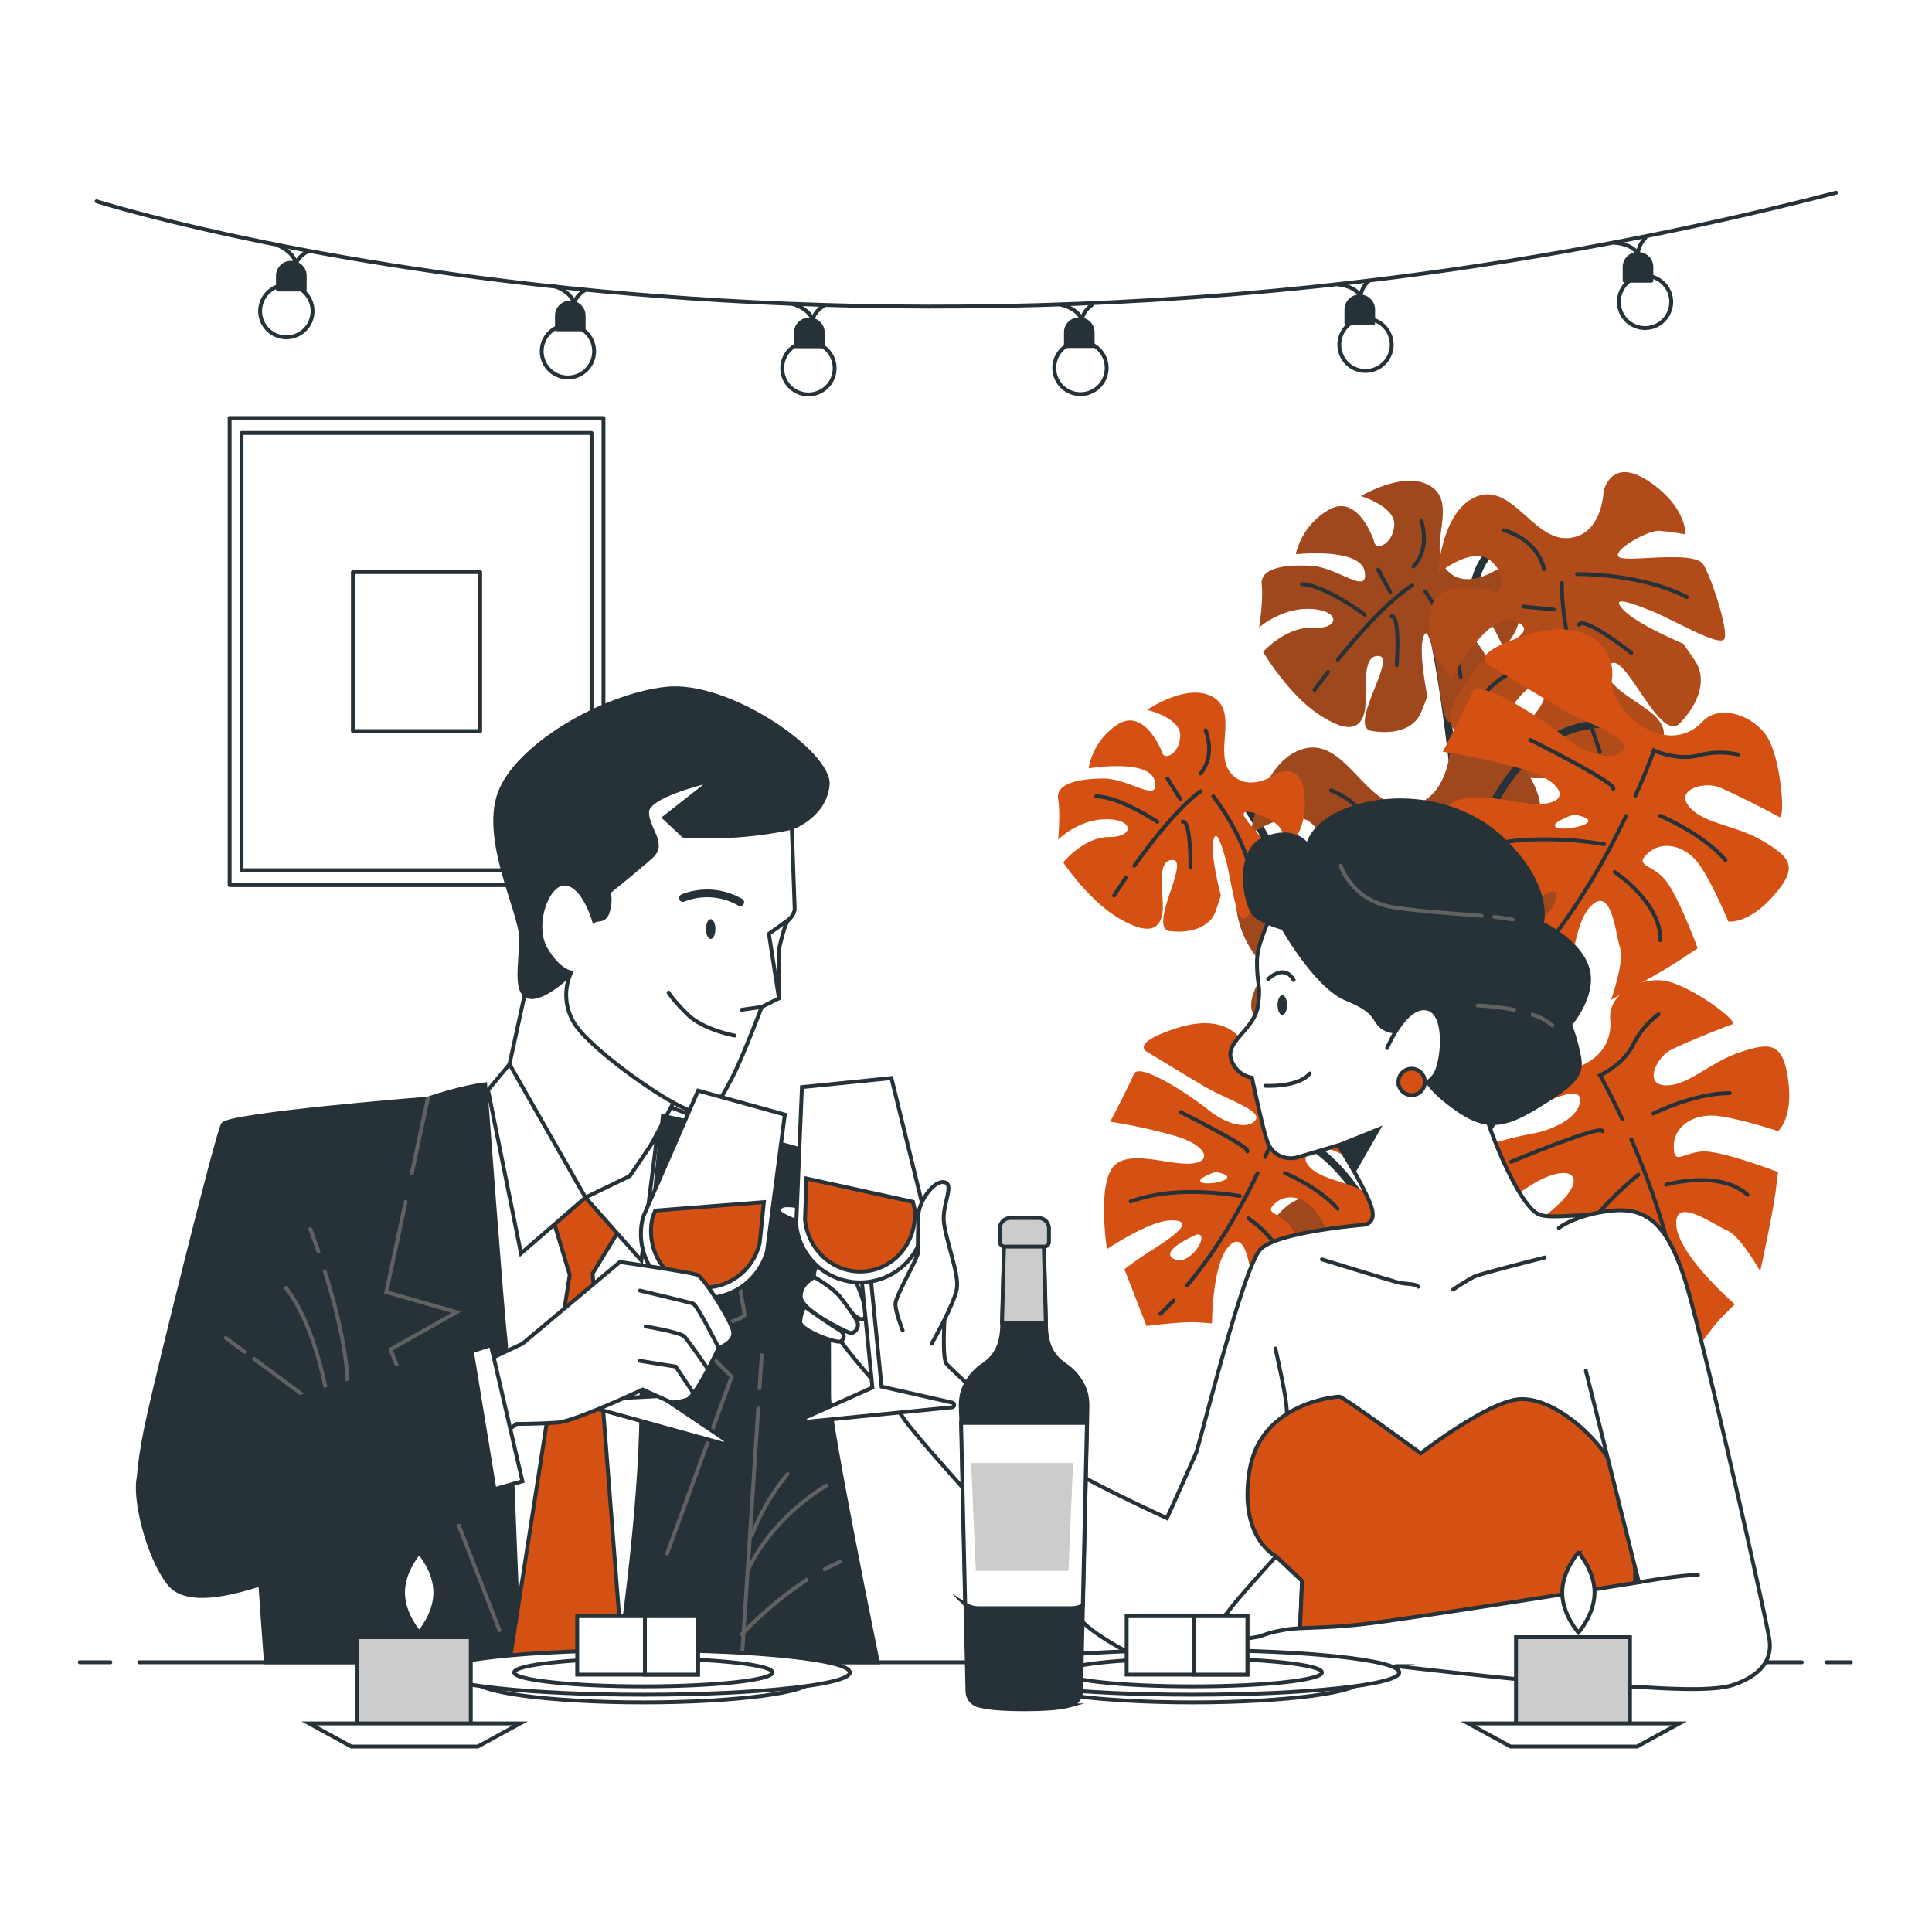 <svg class="animated" id="freepik_stories-valentines-day-dinner" xmlns="http://www.w3.org/2000/svg" viewBox="0 0 500 500" version="1.1" xmlns:xlink="http://www.w3.org/1999/xlink" xmlns:svgjs="http://svgjs.com/svgjs"><style>svg#freepik_stories-valentines-day-dinner:not(.animated) .animable {opacity: 0;}svg#freepik_stories-valentines-day-dinner.animated #freepik--light-bulbs--inject-29 {animation: 1.5s Infinite  linear wind;animation-delay: 0s;}svg#freepik_stories-valentines-day-dinner.animated #freepik--character-2--inject-29 {animation: 1s 1 forwards cubic-bezier(.36,-0.01,.5,1.38) fadeIn;animation-delay: 0s;}            @keyframes wind {                0% {                    transform: rotate( 0deg );                }                25% {                    transform: rotate( 1deg );                }                75% {                    transform: rotate( -1deg );                }            }                    @keyframes fadeIn {                0% {                    opacity: 0;                }                100% {                    opacity: 1;                }            }        .animator-hidden { display: none; }</style><g id="freepik--background-simple--inject-29" class="animable animator-hidden" style="transform-origin: 245.799px 237.273px;"><path d="M459.51,165.07s-21-52-85-83-142-23-178-2-48,69-65,92-103,35-112,105S34.18,390.33,92.34,406.7s113.17-2.63,157.17-15.63,100,21,151,8S498.54,277.34,459.51,165.07Z" style="fill: rgb(212, 81, 19); transform-origin: 245.799px 237.273px;" id="eleoseha0huo" class="animable"></path><g id="eloofpthfyok"><path d="M459.51,165.07s-21-52-85-83-142-23-178-2-48,69-65,92-103,35-112,105S34.18,390.33,92.34,406.7s113.17-2.63,157.17-15.63,100,21,151,8S498.54,277.34,459.51,165.07Z" style="fill: rgb(255, 255, 255); opacity: 0.8; transform-origin: 245.799px 237.273px;" class="animable"></path></g></g><g id="freepik--Plant--inject-29" class="animable" style="transform-origin: 368.425px 273.824px;"><path d="M403.09,142.56S382.27,131,380.73,157.21s-5.4,224.87-5.4,224.87" style="fill: none; stroke: rgb(38, 50, 56); stroke-linecap: round; stroke-miterlimit: 10; stroke-width: 2px; transform-origin: 389.21px 261.05px;" id="elqzo8tf0p56" class="animable"></path><path d="M369.92,159.52s17,66,9.27,220.25" style="fill: none; stroke: rgb(38, 50, 56); stroke-linecap: round; stroke-miterlimit: 10; stroke-width: 2px; transform-origin: 375.563px 269.645px;" id="elvvewsp3gfyp" class="animable"></path><path d="M386.6,147.84s-8,5.1-12.5-.74,3.07-16.54-3.63-21.11-18.25,2.41-18.25,2.41,8.9,2.61,8.62,7.47-4.58,6.69-5.15,4.57-4.81-12.82-12-8.37a17.89,17.89,0,0,0-8.33,11.35s16.82-1.8,17.84,4.53-6.9-1.1-13.84-1.51-13.27.61-12.82,4.82-.66,11.1-.66,11.1,5.88-5.22,13.52-4.77,7.35,5.31.4,4.9-12.9,6.2-12.9,6.2,6.33,10.82,14.37,16.17,10.94,3.43,11.88-.69-1.22-14.7,3.64-14.41-8.05,18.33-1.84,19.39,11.18-.73,12.82-4.82l1.63-4.08s-2.16-10.57-1.22-14.7,2.08.13,3.18,5.07,1.8,16.82,3.92,16.25,8.9-9.23,10.5-12.62-8.94-13.76-8.82-15.84,8.25,1.88,9.51,4a53.16,53.16,0,0,1,2.49,5s5.06-3.19,4.94-12.95S386.6,147.84,386.6,147.84Z" style="fill: rgb(212, 81, 19); transform-origin: 359.891px 156.944px;" id="el62eoque1xut" class="animable"></path><g id="elg91epoxdzr"><path d="M386.6,147.84s-8,5.1-12.5-.74,3.07-16.54-3.63-21.11-18.25,2.41-18.25,2.41,8.9,2.61,8.62,7.47-4.58,6.69-5.15,4.57-4.81-12.82-12-8.37a17.89,17.89,0,0,0-8.33,11.35s16.82-1.8,17.84,4.53-6.9-1.1-13.84-1.51-13.27.61-12.82,4.82-.66,11.1-.66,11.1,5.88-5.22,13.52-4.77,7.35,5.31.4,4.9-12.9,6.2-12.9,6.2,6.33,10.82,14.37,16.17,10.94,3.43,11.88-.69-1.22-14.7,3.64-14.41-8.05,18.33-1.84,19.39,11.18-.73,12.82-4.82l1.63-4.08s-2.16-10.57-1.22-14.7,2.08.13,3.18,5.07,1.8,16.82,3.92,16.25,8.9-9.23,10.5-12.62-8.94-13.76-8.82-15.84,8.25,1.88,9.51,4a53.16,53.16,0,0,1,2.49,5s5.06-3.19,4.94-12.95S386.6,147.84,386.6,147.84Z" style="fill: rgb(38, 50, 56); opacity: 0.3; transform-origin: 359.891px 156.944px;" class="animable"></path></g><path d="M346.23,170.72c5.19-6.42,12.85-15.11,19.26-19.25" style="fill: none; stroke: rgb(38, 50, 56); stroke-linecap: round; stroke-miterlimit: 10; transform-origin: 355.86px 161.095px;" id="elof82ktphksm" class="animable"></path><path d="M340.21,178.53s1.33-1.85,3.5-4.63" style="fill: none; stroke: rgb(38, 50, 56); stroke-linecap: round; stroke-miterlimit: 10; transform-origin: 341.96px 176.215px;" id="elgqdffr45jgc" class="animable"></path><path d="M368.88,153.06s7.71,10.9,9.14,22.13" style="fill: none; stroke: rgb(38, 50, 56); stroke-linecap: round; stroke-miterlimit: 10; transform-origin: 373.45px 164.125px;" id="el5zdv0ubglt8" class="animable"></path><path d="M360.14,159.51s2.16-1.27,1.34,12.61" style="fill: none; stroke: rgb(38, 50, 56); stroke-linecap: round; stroke-miterlimit: 10; transform-origin: 360.903px 165.8px;" id="elf0xty6vds2a" class="animable"></path><path d="M365.78,146.61s4.41-3.92,2.08-11.72" style="fill: none; stroke: rgb(38, 50, 56); stroke-linecap: round; stroke-miterlimit: 10; transform-origin: 367.16px 140.75px;" id="el1g82lfp9ule" class="animable"></path><line x1="359.81" y1="153.22" x2="356.67" y2="147.46" style="fill: none; stroke: rgb(38, 50, 56); stroke-linecap: round; stroke-miterlimit: 10; transform-origin: 358.24px 150.34px;" id="elvpq0sf6yc4" class="animable"></line><path d="M353.2,159.1s-10-7.56-16.25-7.92" style="fill: none; stroke: rgb(38, 50, 56); stroke-linecap: round; stroke-miterlimit: 10; transform-origin: 345.075px 155.14px;" id="eldcc5nxmnhpn" class="animable"></path><path d="M415,127.26s-.32,11.45-9.26,12-14.46-14.34-23.6-10.75-10,19.91-10,19.91,8.69-7.13,13.36-3.53,3.58,9.14,1.07,8.27-16.12-3.92-16.59,6.35a21.66,21.66,0,0,0,5.68,16.08s9.67-18.07,16.7-14.78-5.81,6.16-10.95,12.83-8.43,13.7-3.91,16.12S388.11,198,388.11,198s-1.23-9.44,4.43-16.78,10.32-3.74,5.18,2.93-2.58,17.15-2.58,17.15,15.15,1,26-3.37,10.9-8.61,7.41-12.36-15.55-8.8-11.95-13.47,12.87,20.55,18.16,15.06,6.89-11.7,3.92-16.12l-3-4.41s-12.06-5.05-15.54-8.8,1.54-2,7.23.26,18.07,9.67,18.94,7.16-3.16-15.2-5.47-19.11-19.87-.43-21.87-2,7.5-7,10.53-6.77a65.73,65.73,0,0,1,6.72.93s.27-7.23-9.58-13.77S415,127.26,415,127.26Z" style="fill: rgb(212, 81, 19); transform-origin: 408.183px 161.796px;" id="el5qxrlspg3uh" class="animable"></path><g id="elfyvoivlb5j"><path d="M415,127.26s-.32,11.45-9.26,12-14.46-14.34-23.6-10.75-10,19.91-10,19.91,8.69-7.13,13.36-3.53,3.58,9.14,1.07,8.27-16.12-3.92-16.59,6.35a21.66,21.66,0,0,0,5.68,16.08s9.67-18.07,16.7-14.78-5.81,6.16-10.95,12.83-8.43,13.7-3.91,16.12S388.11,198,388.11,198s-1.23-9.44,4.43-16.78,10.32-3.74,5.18,2.93-2.58,17.15-2.58,17.15,15.15,1,26-3.37,10.9-8.61,7.41-12.36-15.55-8.8-11.95-13.47,12.87,20.55,18.16,15.06,6.89-11.7,3.92-16.12l-3-4.41s-12.06-5.05-15.54-8.8,1.54-2,7.23.26,18.07,9.67,18.94,7.16-3.16-15.2-5.47-19.11-19.87-.43-21.87-2,7.5-7,10.53-6.77a65.73,65.73,0,0,1,6.72.93s.27-7.23-9.58-13.77S415,127.26,415,127.26Z" style="fill: rgb(38, 50, 56); opacity: 0.2; transform-origin: 408.183px 161.796px;" class="animable"></path></g><path d="M410.37,183.28c-2.89-9.58-6.37-23.16-6.15-32.41" style="fill: none; stroke: rgb(38, 50, 56); stroke-linecap: round; stroke-miterlimit: 10; transform-origin: 407.29px 167.075px;" id="eli1d5d5exnp" class="animable"></path><path d="M414.09,194.63s-.94-2.6-2.25-6.66" style="fill: none; stroke: rgb(38, 50, 56); stroke-linecap: round; stroke-miterlimit: 10; transform-origin: 412.965px 191.3px;" id="elg0v2imeak8a" class="animable"></path><path d="M408.13,148.57s16.17-.3,28.39,5.93" style="fill: none; stroke: rgb(38, 50, 56); stroke-linecap: round; stroke-miterlimit: 10; transform-origin: 422.325px 151.534px;" id="elammog2os5ew" class="animable"></path><path d="M408.63,161.71s.21-3,13.55,7.25" style="fill: none; stroke: rgb(38, 50, 56); stroke-linecap: round; stroke-miterlimit: 10; transform-origin: 415.405px 165.131px;" id="el4i2yqoc8if" class="animable"></path><path d="M399.56,147.28s-.92-7.09-10.32-10.08" style="fill: none; stroke: rgb(38, 50, 56); stroke-linecap: round; stroke-miterlimit: 10; transform-origin: 394.4px 142.24px;" id="elncb5v6tmtx" class="animable"></path><line x1="402.11" y1="157.75" x2="394.21" y2="156.97" style="fill: none; stroke: rgb(38, 50, 56); stroke-linecap: round; stroke-miterlimit: 10; transform-origin: 398.16px 157.36px;" id="elbwv60fjbtp6" class="animable"></line><path d="M403.49,168.38s-14.38,4.87-19,10.87" style="fill: none; stroke: rgb(38, 50, 56); stroke-linecap: round; stroke-miterlimit: 10; transform-origin: 393.99px 173.815px;" id="elbtnm24pjdvg" class="animable"></path><path d="M319.05,203.47s45.49,58.34,44.72,174.75" style="fill: none; stroke: rgb(38, 50, 56); stroke-linecap: round; stroke-miterlimit: 10; stroke-width: 2px; transform-origin: 341.415px 290.845px;" id="elpt18xti9ie" class="animable"></path><path d="M375.13,195.52s-1.44,13.19-11.81,13S348,190.59,337.1,193.87s-13.46,22-13.46,22,10.69-7.41,15.74-2.82,3.28,10.89.46,9.65-18.23-6-19.75,5.76a25.14,25.14,0,0,0,5,19.09S338,227.64,345.8,232.11s-7.28,6.55-13.84,13.76-11,15-6,18.23,11.54,10.5,11.54,10.5-.52-11,6.7-19,12.27-3.34,5.71,3.87-4.6,19.55-4.6,19.55,17.37,2.63,30.3-1.43,13.38-8.92,9.71-13.57-17.11-11.62-12.52-16.67,12.91,24.93,19.54,19.1,9-12.86,6-18.23l-3-5.38s-13.44-7-17.11-11.62,2-2.16,8.33,1,19.93,12.86,21.18,10-2.22-17.84-4.52-22.56-22.88-2.37-25.05-4.34,9.32-7.34,12.79-6.82a76.72,76.72,0,0,1,7.68,1.71s1-8.33-9.77-16.79S375.13,195.52,375.13,195.52Z" style="fill: rgb(212, 81, 19); transform-origin: 363.911px 234.997px;" id="eljq8lgot9lo" class="animable"></path><g id="elarfw86s5o9i"><path d="M375.13,195.52s-1.44,13.19-11.81,13S348,190.59,337.1,193.87s-13.46,22-13.46,22,10.69-7.41,15.74-2.82,3.28,10.89.46,9.65-18.23-6-19.75,5.76a25.14,25.14,0,0,0,5,19.09S338,227.64,345.8,232.11s-7.28,6.55-13.84,13.76-11,15-6,18.23,11.54,10.5,11.54,10.5-.52-11,6.7-19,12.27-3.34,5.71,3.87-4.6,19.55-4.6,19.55,17.37,2.63,30.3-1.43,13.38-8.92,9.71-13.57-17.11-11.62-12.52-16.67,12.91,24.93,19.54,19.1,9-12.86,6-18.23l-3-5.38s-13.44-7-17.11-11.62,2-2.16,8.33,1,19.93,12.86,21.18,10-2.22-17.84-4.52-22.56-22.88-2.37-25.05-4.34,9.32-7.34,12.79-6.82a76.72,76.72,0,0,1,7.68,1.71s1-8.33-9.77-16.79S375.13,195.52,375.13,195.52Z" style="fill: rgb(38, 50, 56); opacity: 0.3; transform-origin: 363.911px 234.997px;" class="animable"></path></g><path d="M364.53,259.72c-2.43-11.32-5.16-27.32-4-38" style="fill: none; stroke: rgb(38, 50, 56); stroke-linecap: round; stroke-miterlimit: 10; transform-origin: 362.392px 240.72px;" id="el1pp1jiwaho6" class="animable"></path><path d="M367.75,273.17s-.84-3.08-2-7.89" style="fill: none; stroke: rgb(38, 50, 56); stroke-linecap: round; stroke-miterlimit: 10; transform-origin: 366.75px 269.225px;" id="elmcz9mwpfwoc" class="animable"></path><path d="M365.22,219.46s18.69,1.19,32.2,9.52" style="fill: none; stroke: rgb(38, 50, 56); stroke-linecap: round; stroke-miterlimit: 10; transform-origin: 381.32px 224.22px;" id="el2qvcmf7nh9t" class="animable"></path><path d="M364.56,234.67s.52-3.47,14.95,9.65" style="fill: none; stroke: rgb(38, 50, 56); stroke-linecap: round; stroke-miterlimit: 10; transform-origin: 372.035px 239.287px;" id="elw80lpmpgifj" class="animable"></path><path d="M355.45,217.16s-.39-8.27-10.95-12.6" style="fill: none; stroke: rgb(38, 50, 56); stroke-linecap: round; stroke-miterlimit: 10; transform-origin: 349.975px 210.86px;" id="el364he6wgtmn" class="animable"></path><line x1="357.41" y1="229.49" x2="348.36" y2="227.85" style="fill: none; stroke: rgb(38, 50, 56); stroke-linecap: round; stroke-miterlimit: 10; transform-origin: 352.885px 228.67px;" id="elzvlj6be19v" class="animable"></line><path d="M358,241.89s-17.06,4.25-23,10.74" style="fill: none; stroke: rgb(38, 50, 56); stroke-linecap: round; stroke-miterlimit: 10; transform-origin: 346.5px 247.26px;" id="elbg5uew87jar" class="animable"></path><path d="M375.13,311.69s-1.44,13.18-11.81,13S348,306.76,337.1,310s-13.46,22-13.46,22,10.69-7.41,15.74-2.81,3.28,10.89.46,9.64-18.23-6-19.75,5.76a25.12,25.12,0,0,0,5,19.09S338,343.81,345.8,348.27,338.52,354.83,332,362s-11,15-6,18.23,11.54,10.5,11.54,10.5-.52-11,6.7-18.95,12.27-3.34,5.71,3.87-4.6,19.54-4.6,19.54,17.37,2.63,30.3-1.43,13.38-8.91,9.71-13.57-17.11-11.62-12.52-16.67,12.91,24.93,19.54,19.1,9-12.85,6-18.23l-3-5.38s-13.44-7-17.11-11.62,2-2.16,8.33,1,19.93,12.86,21.18,10-2.22-17.84-4.52-22.56-22.88-2.37-25.05-4.34,9.32-7.34,12.79-6.81a75,75,0,0,1,7.68,1.7s1-8.32-9.77-16.79S375.13,311.69,375.13,311.69Z" style="fill: rgb(212, 81, 19); transform-origin: 363.931px 351.165px;" id="el2etanbfneqk" class="animable"></path><g id="elok5ddeykl9o"><path d="M375.13,311.69s-1.44,13.18-11.81,13S348,306.76,337.1,310s-13.46,22-13.46,22,10.69-7.41,15.74-2.81,3.28,10.89.46,9.64-18.23-6-19.75,5.76a25.12,25.12,0,0,0,5,19.09S338,343.81,345.8,348.27,338.52,354.83,332,362s-11,15-6,18.23,11.54,10.5,11.54,10.5-.52-11,6.7-18.95,12.27-3.34,5.71,3.87-4.6,19.54-4.6,19.54,17.37,2.63,30.3-1.43,13.38-8.91,9.71-13.57-17.11-11.62-12.52-16.67,12.91,24.93,19.54,19.1,9-12.85,6-18.23l-3-5.38s-13.44-7-17.11-11.62,2-2.16,8.33,1,19.93,12.86,21.18,10-2.22-17.84-4.52-22.56-22.88-2.37-25.05-4.34,9.32-7.34,12.79-6.81a75,75,0,0,1,7.68,1.7s1-8.32-9.77-16.79S375.13,311.69,375.13,311.69Z" style="fill: rgb(38, 50, 56); opacity: 0.3; transform-origin: 363.931px 351.165px;" class="animable"></path></g><path d="M364.53,375.89c-2.43-11.32-5.16-27.33-4-38" style="fill: none; stroke: rgb(38, 50, 56); stroke-linecap: round; stroke-miterlimit: 10; transform-origin: 362.392px 356.89px;" id="elh7oz6fjcxbg" class="animable"></path><path d="M367.75,389.34s-.84-3.09-2-7.9" style="fill: none; stroke: rgb(38, 50, 56); stroke-linecap: round; stroke-miterlimit: 10; transform-origin: 366.75px 385.39px;" id="ela3s5nymqkd4" class="animable"></path><path d="M365.22,335.62s18.69,1.19,32.2,9.53" style="fill: none; stroke: rgb(38, 50, 56); stroke-linecap: round; stroke-miterlimit: 10; transform-origin: 381.32px 340.385px;" id="elf18h7gz2pc" class="animable"></path><path d="M364.56,350.84s.52-3.48,14.95,9.65" style="fill: none; stroke: rgb(38, 50, 56); stroke-linecap: round; stroke-miterlimit: 10; transform-origin: 372.035px 355.456px;" id="elfotsod0t1q" class="animable"></path><path d="M355.45,333.32s-.39-8.26-10.95-12.6" style="fill: none; stroke: rgb(38, 50, 56); stroke-linecap: round; stroke-miterlimit: 10; transform-origin: 349.975px 327.02px;" id="el8caal28r0ms" class="animable"></path><line x1="357.41" y1="345.65" x2="348.36" y2="344.01" style="fill: none; stroke: rgb(38, 50, 56); stroke-linecap: round; stroke-miterlimit: 10; transform-origin: 352.885px 344.83px;" id="el73djdcdx5nb" class="animable"></line><path d="M358,358.05s-17.06,4.25-23,10.74" style="fill: none; stroke: rgb(38, 50, 56); stroke-linecap: round; stroke-miterlimit: 10; transform-origin: 346.5px 363.42px;" id="eln0b03a8yorq" class="animable"></path><path d="M336.78,295.21s29.54,10.43,32.38,83.79L363,239.7" style="fill: none; stroke: rgb(38, 50, 56); stroke-linecap: round; stroke-miterlimit: 10; stroke-width: 2px; transform-origin: 352.97px 309.35px;" id="elnx188te74i" class="animable"></path><path d="M407.71,279c-38.55-6.94-38.55,100-38.55,100" style="fill: none; stroke: rgb(38, 50, 56); stroke-linecap: round; stroke-miterlimit: 10; stroke-width: 2px; transform-origin: 388.435px 328.838px;" id="elcyi3yu5kb9h" class="animable"></path><path d="M373.79,378.22s-22.36-190.94,42.4-190.94" style="fill: none; stroke: rgb(38, 50, 56); stroke-linecap: round; stroke-miterlimit: 10; stroke-width: 2px; transform-origin: 393.125px 282.75px;" id="el5ksvojy7mmh" class="animable"></path><path d="M393,274.35c-5.26-5.93-16.45-5.93-23,9.21s-.66,12.51-.66,12.51,12.5-3.95,20.4-6.59,18.43-9.21,19.09-5.26-5.27,7.9-12.51,9.21S370,300,372,304s6.58,15.8,6.58,15.8a167.64,167.64,0,0,1,17.77-13.16c8.56-5.27,13.83-3.29,9.22,2.63s-17.77,12.51-15.14,20.4,18.43,17.78,18.43,17.78,2-16.46,6.58-21.72,4.61.65,3.29,9.87a107.56,107.56,0,0,0-1.31,11.85L435.81,354s6.58-9.88,9.87-13.17l3.29-3.29s-14.48-12.5-15.14-20.4,9.87,0,13.17,1.31S455.55,329,455.55,329s3.29-15.14,3.95-20.41l.66-5.26S446.34,298,441.07,298s-7.9,3.95-7.9-1.32,5.27-8.55,11.19-7.89,15.8,3.95,15.8,3.95,3.95-3.3,2.63-13.17-4.61-9.87-12.5-7.24-13.17,8.56-19.09,8.56-2.63-7.24,1.32-9.22,13.82-5.92,15.79-6.58-10.53-9.87-17.11-11.19-15.11,3.32-14.48,9.87C418,277.64,398.29,280.27,393,274.35Z" style="fill: rgb(212, 81, 19); transform-origin: 414.984px 303.837px;" id="el80twfz7emm9" class="animable"></path><path d="M435.39,342.12q.3,3,.42,5.94" style="fill: none; stroke: rgb(38, 50, 56); stroke-linecap: round; stroke-miterlimit: 10; transform-origin: 435.6px 345.09px;" id="elnh4bohcj39" class="animable"></path><path d="M422.17,294.86c4.62,10.69,10,25.42,12.39,40.79" style="fill: none; stroke: rgb(38, 50, 56); stroke-linecap: round; stroke-miterlimit: 10; transform-origin: 428.365px 315.255px;" id="elqibll5f0pj" class="animable"></path><path d="M419.8,289.58c-3.26-7-5.71-11.29-5.71-11.29s5.92-2.63,8.55-7.89a21.86,21.86,0,0,1,6.58-7.9" style="fill: none; stroke: rgb(38, 50, 56); stroke-linecap: round; stroke-miterlimit: 10; transform-origin: 421.655px 276.04px;" id="eletpd7yix62" class="animable"></path><path d="M391.05,300.67s23.69-9.87,23.69-7.89" style="fill: none; stroke: rgb(38, 50, 56); stroke-linecap: round; stroke-miterlimit: 10; transform-origin: 402.895px 296.594px;" id="el8ozroy7713i" class="animable"></path><path d="M427.91,288.17s10.53-5.27,19.74-5.27" style="fill: none; stroke: rgb(38, 50, 56); stroke-linecap: round; stroke-miterlimit: 10; transform-origin: 437.78px 285.535px;" id="el90z4n4kr7iw" class="animable"></path><path d="M424,304a91,91,0,0,0-12.51,12.51,56.68,56.68,0,0,0-9.21,15.14" style="fill: none; stroke: rgb(38, 50, 56); stroke-linecap: round; stroke-miterlimit: 10; transform-origin: 413.14px 317.825px;" id="el3b76pxx73un" class="animable"></path><path d="M431.2,306.6s13.82-4,21.06,2.63" style="fill: none; stroke: rgb(38, 50, 56); stroke-linecap: round; stroke-miterlimit: 10; transform-origin: 441.73px 307.317px;" id="elvpxbq6x0tg" class="animable"></path><path d="M456.24,217.66c-7.17-4.24-15.1-4.33-19-8.8s3.74-6.74,7.82-5.05,13.54,6.55,15.33,7.61.55-14.42-2.77-20.25-12.41-9.23-16.95-4.47c-9.57,10.06-24.51-3.13-23.49-11s-6.31-16.31-22.06-11.35-9.87,7.7-9.87,7.7,11.18,6.85,18.35,11.09,19,7.88,16.49,11-9.42,1.2-15.16-3.41S382.72,175.15,381,179.23s-7.61,15.32-7.61,15.32A167.63,167.63,0,0,1,395,199.34c9.58,3,11.54,8.28,4.05,8.69S378,202.81,373.73,210s-1.34,25.57-1.34,25.57,13.72-9.3,20.72-9.27,2.52,3.91-5.3,9A106.2,106.2,0,0,0,378,242l7.11,18.23s11.77-1.5,16.41-1.17l4.65.33s-.05-19.14,5.48-24.81,6.47,7.45,7.64,10.8-2.35,13.37-2.35,13.37,13.59-7.44,18-10.4l4.41-2.95s-5.09-13.89-8.54-17.87-8.16-3.37-4.18-6.83,9.91-1.63,13.3,3.28,7.37,14.51,7.37,14.51,5.07.83,11.67-6.64S463.4,221.9,456.24,217.66ZM394,238.73c-5.27-2.63,7.24-7.9,7.24-7.9C405.79,230.17,399.21,241.36,394,238.73Zm8.86-24.57c-2.24-1.13,4.49-3.37,4.49-3.37C417,212.66,405.06,215.28,402.81,214.16Z" style="fill: rgb(212, 81, 19); transform-origin: 417.168px 211.549px;" id="elaatil559bh9" class="animable"></path><path d="M393.81,252.14q-2.06,2.18-4.23,4.21" style="fill: none; stroke: rgb(38, 50, 56); stroke-linecap: round; stroke-miterlimit: 10; transform-origin: 391.695px 254.245px;" id="ely88ko3blaci" class="animable"></path><path d="M420.82,211.18c-5,10.49-12.66,24.18-22.68,36.09" style="fill: none; stroke: rgb(38, 50, 56); stroke-linecap: round; stroke-miterlimit: 10; transform-origin: 409.48px 229.225px;" id="elbr2q05kh7lj" class="animable"></path><path d="M423.25,205.92c3.16-7.06,4.78-11.71,4.78-11.71s5.87,2.75,11.57,1.28a22,22,0,0,1,10.28-.21" style="fill: none; stroke: rgb(38, 50, 56); stroke-linecap: round; stroke-miterlimit: 10; transform-origin: 436.565px 200.065px;" id="el6m0c0mizwx5" class="animable"></path><path d="M396,191.48s23,11.42,21.5,12.72" style="fill: none; stroke: rgb(38, 50, 56); stroke-linecap: round; stroke-miterlimit: 10; transform-origin: 406.785px 197.84px;" id="elakf94b2demk" class="animable"></path><path d="M429.64,211.12s10.88,4.5,16.92,11.46" style="fill: none; stroke: rgb(38, 50, 56); stroke-linecap: round; stroke-miterlimit: 10; transform-origin: 438.1px 216.85px;" id="el50jx6byk6rl" class="animable"></path><path d="M415.12,218.49a91.16,91.16,0,0,0-17.64-1.24,56.62,56.62,0,0,0-17.48,3" style="fill: none; stroke: rgb(38, 50, 56); stroke-linecap: round; stroke-miterlimit: 10; transform-origin: 397.56px 218.733px;" id="el3dnfwpwm1xx" class="animable"></path><path d="M417.88,225.68s12,7.85,11.82,17.64" style="fill: none; stroke: rgb(38, 50, 56); stroke-linecap: round; stroke-miterlimit: 10; transform-origin: 423.791px 234.5px;" id="elo2rsaq6f5oo" class="animable"></path><path d="M354,308.86c-5.77-3.41-12.15-3.48-15.27-7.08s3-5.42,6.29-4.06,10.9,5.27,12.34,6.12.44-11.6-2.23-16.3-10-7.43-13.64-3.59c-7.71,8.09-19.72-2.52-18.9-8.84S317.47,262,304.8,266s-7.95,6.2-7.95,6.2,9,5.51,14.76,8.92,15.33,6.34,13.27,8.82-7.57,1-12.19-2.73-17.89-12.53-19.25-9.25-6.13,12.34-6.13,12.34a135,135,0,0,1,17.38,3.85c7.71,2.42,9.29,6.66,3.26,7s-17-4.2-20.39,1.57-1.08,20.57-1.08,20.57,11-7.48,16.68-7.46,2,3.15-4.27,7.21a86.09,86.09,0,0,0-7.89,5.45l5.72,14.67s9.47-1.21,13.21-.94l3.74.26s0-15.4,4.41-20,5.21,6,6.14,8.69-1.88,10.76-1.88,10.76,10.93-6,14.48-8.37l3.55-2.38s-4.09-11.17-6.87-14.37-6.57-2.72-3.37-5.5,8-1.31,10.7,2.63,5.94,11.69,5.94,11.69,4.08.66,9.39-5.35S359.73,312.27,354,308.86Zm-50.13,17c-4.24-2.12,5.83-6.36,5.83-6.36C313.37,318.93,308.07,327.94,303.83,325.82ZM311,306c-1.81-.9,3.61-2.71,3.61-2.71C322.41,304.84,312.77,307,311,306Z" style="fill: rgb(212, 81, 19); transform-origin: 322.529px 303.982px;" id="elzvsap6x74s" class="animable"></path><path d="M303.72,336.61c-1.1,1.16-2.24,2.3-3.4,3.39" style="fill: none; stroke: rgb(38, 50, 56); stroke-linecap: round; stroke-miterlimit: 10; transform-origin: 302.02px 338.305px;" id="el8blzmwy1a9p" class="animable"></path><path d="M325.46,303.64c-4.06,8.45-10.19,19.47-18.25,29.05" style="fill: none; stroke: rgb(38, 50, 56); stroke-linecap: round; stroke-miterlimit: 10; transform-origin: 316.335px 318.165px;" id="eldu00vdpie4v" class="animable"></path><path d="M327.42,299.42c2.54-5.68,3.84-9.43,3.84-9.43s4.73,2.21,9.31,1a17.59,17.59,0,0,1,8.28-.16" style="fill: none; stroke: rgb(38, 50, 56); stroke-linecap: round; stroke-miterlimit: 10; transform-origin: 338.135px 294.705px;" id="el6tcyj52zqb4" class="animable"></path><path d="M305.51,287.8S324,297,322.81,298" style="fill: none; stroke: rgb(38, 50, 56); stroke-linecap: round; stroke-miterlimit: 10; transform-origin: 314.188px 292.9px;" id="elr8jmltif7f" class="animable"></path><path d="M332.55,303.6s8.76,3.62,13.62,9.22" style="fill: none; stroke: rgb(38, 50, 56); stroke-linecap: round; stroke-miterlimit: 10; transform-origin: 339.36px 308.21px;" id="elabf7v2xlb3" class="animable"></path><path d="M320.87,309.53a73.25,73.25,0,0,0-14.2-1,45.68,45.68,0,0,0-14.06,2.39" style="fill: none; stroke: rgb(38, 50, 56); stroke-linecap: round; stroke-miterlimit: 10; transform-origin: 306.74px 309.712px;" id="el2prfmfm49o1" class="animable"></path><path d="M323.09,315.32s9.69,6.32,9.51,14.19" style="fill: none; stroke: rgb(38, 50, 56); stroke-linecap: round; stroke-miterlimit: 10; transform-origin: 327.846px 322.415px;" id="elx5qhnmvgcio" class="animable"></path><path d="M330.44,200.17s-7.24,5.27-11.84,0,2-15.79-4.61-19.74-17.11,3.29-17.11,3.29,8.55,2,8.55,6.58-3.95,6.58-4.6,4.61-5.27-11.85-11.85-7.24a17,17,0,0,0-7.24,11.19s15.79-2.64,17.11,3.29-6.58-.66-13.16-.66-12.51,1.32-11.85,5.27,0,10.53,0,10.53,5.26-5.27,12.5-5.27,7.24,4.61.66,4.61-11.84,6.58-11.84,6.58,6.58,9.87,14.48,14.48,10.53,2.63,11.19-1.31-2-13.83,2.63-13.83-6.58,17.77-.66,18.43,10.53-1.31,11.85-5.26l1.31-3.95s-2.63-9.88-2-13.82,2,0,3.29,4.6,2.63,15.8,4.61,15.14,7.9-9.21,9.21-12.5-9.21-12.51-9.21-14.48,7.9,1.31,9.21,3.29a50.73,50.73,0,0,1,2.64,4.6s4.6-3.29,3.94-12.5S330.44,200.17,330.44,200.17Z" style="fill: rgb(212, 81, 19); transform-origin: 305.752px 210.178px;" id="elzda7spghfsn" class="animable"></path><path d="M293.57,224.05c4.55-6.36,11.3-15,17.13-19.27" style="fill: none; stroke: rgb(38, 50, 56); stroke-linecap: round; stroke-miterlimit: 10; transform-origin: 302.135px 214.415px;" id="elloz42xwykq" class="animable"></path><path d="M288.32,231.77s1.16-1.83,3-4.57" style="fill: none; stroke: rgb(38, 50, 56); stroke-linecap: round; stroke-miterlimit: 10; transform-origin: 289.82px 229.485px;" id="eluftycqohwv" class="animable"></path><path d="M314,206.1s7.9,9.87,9.87,20.4" style="fill: none; stroke: rgb(38, 50, 56); stroke-linecap: round; stroke-miterlimit: 10; transform-origin: 318.935px 216.3px;" id="eldsj47vc2h27" class="animable"></path><path d="M306.09,212.68s2-1.32,2,11.85" style="fill: none; stroke: rgb(38, 50, 56); stroke-linecap: round; stroke-miterlimit: 10; transform-origin: 307.09px 218.587px;" id="elijn9ynw6jv" class="animable"></path><path d="M310.7,200.17s3.95-3.95,1.31-11.19" style="fill: none; stroke: rgb(38, 50, 56); stroke-linecap: round; stroke-miterlimit: 10; transform-origin: 311.81px 194.575px;" id="elsrbslpw33l" class="animable"></path><line x1="305.43" y1="206.76" x2="302.14" y2="201.49" style="fill: none; stroke: rgb(38, 50, 56); stroke-linecap: round; stroke-miterlimit: 10; transform-origin: 303.785px 204.125px;" id="el3uwnb5icmnm" class="animable"></line><path d="M299.51,212.68s-9.87-6.58-15.8-6.58" style="fill: none; stroke: rgb(38, 50, 56); stroke-linecap: round; stroke-miterlimit: 10; transform-origin: 291.61px 209.39px;" id="eli8g3m52f5w" class="animable"></path><path d="M395.15,384.52s-7.24,5.27-11.84,0,2-15.79-4.61-19.74-17.11,3.29-17.11,3.29,8.55,2,8.55,6.58-3.95,6.58-4.61,4.61-5.26-11.85-11.84-7.24a16.94,16.94,0,0,0-7.24,11.19s15.79-2.64,17.11,3.29-6.58-.66-13.16-.66-12.51,1.31-11.85,5.26,0,10.54,0,10.54,5.26-5.27,12.5-5.27,7.24,4.61.66,4.61-11.85,6.58-11.85,6.58,6.59,9.87,14.49,14.48,10.53,2.63,11.18-1.32-2-13.82,2.64-13.82-6.58,17.77-.66,18.43S378,424,379.36,420.06l1.31-3.94s-2.63-9.88-2-13.83,2,0,3.29,4.61,2.63,15.8,4.61,15.14,7.9-9.22,9.21-12.51-9.21-12.5-9.21-14.48,7.9,1.32,9.21,3.29a50.42,50.42,0,0,1,2.63,4.61s4.61-3.29,3.95-12.5S395.15,384.52,395.15,384.52Z" style="fill: rgb(212, 81, 19); transform-origin: 370.462px 394.528px;" id="elt8tdeb2lcwm" class="animable"></path><path d="M358.28,408.39c4.55-6.35,11.3-15,17.13-19.26" style="fill: none; stroke: rgb(38, 50, 56); stroke-linecap: round; stroke-miterlimit: 10; transform-origin: 366.845px 398.76px;" id="elkfau6nq29z" class="animable"></path><path d="M353,416.12s1.16-1.83,3-4.58" style="fill: none; stroke: rgb(38, 50, 56); stroke-linecap: round; stroke-miterlimit: 10; transform-origin: 354.5px 413.83px;" id="elc306v9bpf5v" class="animable"></path><path d="M378.7,390.45s7.9,9.87,9.87,20.4" style="fill: none; stroke: rgb(38, 50, 56); stroke-linecap: round; stroke-miterlimit: 10; transform-origin: 383.635px 400.65px;" id="el870ifgpf27s" class="animable"></path><path d="M370.8,397s2-1.32,2,11.85" style="fill: none; stroke: rgb(38, 50, 56); stroke-linecap: round; stroke-miterlimit: 10; transform-origin: 371.8px 402.907px;" id="elpvfq9yseqy" class="animable"></path><path d="M375.41,384.52s3.95-3.95,1.31-11.19" style="fill: none; stroke: rgb(38, 50, 56); stroke-linecap: round; stroke-miterlimit: 10; transform-origin: 376.52px 378.925px;" id="elchm8sam5p2m" class="animable"></path><line x1="370.14" y1="391.1" x2="366.85" y2="385.84" style="fill: none; stroke: rgb(38, 50, 56); stroke-linecap: round; stroke-miterlimit: 10; transform-origin: 368.495px 388.47px;" id="elko3tz9wixd" class="animable"></line><path d="M364.22,397s-9.87-6.58-15.8-6.58" style="fill: none; stroke: rgb(38, 50, 56); stroke-linecap: round; stroke-miterlimit: 10; transform-origin: 356.32px 393.71px;" id="eloeral4iotxk" class="animable"></path></g><g id="freepik--Picture--inject-29" class="animable" style="transform-origin: 107.805px 168.63px;"><rect x="59.43" y="108.19" width="96.75" height="120.88" style="fill: none; stroke: rgb(38, 50, 56); stroke-linecap: round; stroke-linejoin: round; transform-origin: 107.805px 168.63px;" id="elggkr83fn3re" class="animable"></rect><rect x="62.51" y="112.05" width="90.58" height="113.17" style="fill: none; stroke: rgb(38, 50, 56); stroke-linecap: round; stroke-linejoin: round; transform-origin: 107.8px 168.635px;" id="elfm4nyk8v4r9" class="animable"></rect><rect x="91.33" y="148.06" width="32.94" height="41.15" style="fill: none; stroke: rgb(38, 50, 56); stroke-linecap: round; stroke-linejoin: round; transform-origin: 107.8px 168.635px;" id="elxuk4l3731nd" class="animable"></rect></g><g id="freepik--light-bulbs--inject-29" class="animable animator-active" style="transform-origin: 250.08px 75.979px;"><path d="M25,52.1s197.84,62.77,450.16-2.22" style="fill: none; stroke: rgb(38, 50, 56); stroke-linecap: round; stroke-linejoin: round; transform-origin: 250.08px 64.616px;" id="elsb9qkbn1fjb" class="animable"></path><path d="M80.82,81.48a6.78,6.78,0,1,1-5.75-7.67A6.77,6.77,0,0,1,80.82,81.48Z" style="fill: rgb(255, 255, 255); stroke: rgb(38, 50, 56); stroke-linecap: round; stroke-linejoin: round; transform-origin: 74.109px 80.521px;" id="el2r7qnpjhbny" class="animable"></path><g id="el10nxyua21wfs"><path d="M75.31,68h.18a3.37,3.37,0,0,1,3.37,3.37v3.55a0,0,0,0,1,0,0H71.93a0,0,0,0,1,0,0V71.39A3.37,3.37,0,0,1,75.31,68Z" style="fill: rgb(38, 50, 56); stroke: rgb(38, 50, 56); stroke-linecap: round; stroke-linejoin: round; transform-origin: 75.395px 71.46px; transform: rotate(8.08deg);" class="animable"></path></g><path d="M72,63.53s3.92,1.56,4.58,4.62a6.7,6.7,0,0,1,3.14-3.09" style="fill: none; stroke: rgb(38, 50, 56); stroke-linecap: round; stroke-linejoin: round; transform-origin: 75.86px 65.84px;" id="elqng9l8tm0q" class="animable"></path><path d="M153.74,91.36a6.78,6.78,0,1,1-6.31-7.22A6.79,6.79,0,0,1,153.74,91.36Z" style="fill: rgb(255, 255, 255); stroke: rgb(38, 50, 56); stroke-linecap: round; stroke-linejoin: round; transform-origin: 146.975px 90.905px;" id="el1yxt8gn7sgu" class="animable"></path><g id="elr91bp5gjm4"><path d="M147.5,78.32h.18a3.37,3.37,0,0,1,3.37,3.37v3.55a0,0,0,0,1,0,0h-6.92a0,0,0,0,1,0,0V81.69a3.37,3.37,0,0,1,3.37-3.37Z" style="fill: rgb(38, 50, 56); stroke: rgb(38, 50, 56); stroke-linecap: round; stroke-linejoin: round; transform-origin: 147.59px 81.78px; transform: rotate(3.89deg);" class="animable"></path></g><path d="M143.64,74.11s4,1.27,4.91,4.27a6.67,6.67,0,0,1,2.91-3.31" style="fill: none; stroke: rgb(38, 50, 56); stroke-linecap: round; stroke-linejoin: round; transform-origin: 147.55px 76.245px;" id="elknf059dsmr9" class="animable"></path><path d="M216,95.46a6.78,6.78,0,1,1-6.63-6.94A6.78,6.78,0,0,1,216,95.46Z" style="fill: rgb(255, 255, 255); stroke: rgb(38, 50, 56); stroke-linecap: round; stroke-linejoin: round; transform-origin: 209.222px 95.298px;" id="ele0zg6sgyh3" class="animable"></path><g id="elte8qhkym2ms"><path d="M209.37,82.7h.18a3.37,3.37,0,0,1,3.37,3.37v3.55a0,0,0,0,1,0,0H206a0,0,0,0,1,0,0V86.07A3.37,3.37,0,0,1,209.37,82.7Z" style="fill: rgb(38, 50, 56); stroke: rgb(38, 50, 56); stroke-linecap: round; stroke-linejoin: round; transform-origin: 209.46px 86.16px; transform: rotate(1.3deg);" class="animable"></path></g><path d="M205.17,78.68s4.08,1.08,5.1,4A6.67,6.67,0,0,1,213,79.28" style="fill: none; stroke: rgb(38, 50, 56); stroke-linecap: round; stroke-linejoin: round; transform-origin: 209.085px 80.68px;" id="el67dmucpax5a" class="animable"></path><path d="M286.4,95a6.78,6.78,0,1,1-7-6.55A6.77,6.77,0,0,1,286.4,95Z" style="fill: rgb(255, 255, 255); stroke: rgb(38, 50, 56); stroke-linecap: round; stroke-linejoin: round; transform-origin: 279.624px 95.226px;" id="el5yq5fub7btr" class="animable"></path><g id="elii8eygun84"><path d="M279.23,82.64h.18A3.37,3.37,0,0,1,282.78,86v3.55a0,0,0,0,1,0,0h-6.92a0,0,0,0,1,0,0V86A3.37,3.37,0,0,1,279.23,82.64Z" style="fill: rgb(38, 50, 56); stroke: rgb(38, 50, 56); stroke-linecap: round; stroke-linejoin: round; transform-origin: 279.32px 86.095px; transform: rotate(-1.718deg);" class="animable"></path></g><path d="M274.61,78.86s4.14.86,5.32,3.76A6.63,6.63,0,0,1,282.49,79" style="fill: none; stroke: rgb(38, 50, 56); stroke-linecap: round; stroke-linejoin: round; transform-origin: 278.55px 80.74px;" id="elw0bcfh6a4so" class="animable"></path><path d="M360.09,88.14a6.78,6.78,0,1,1-7.78-5.61A6.78,6.78,0,0,1,360.09,88.14Z" style="fill: rgb(255, 255, 255); stroke: rgb(38, 50, 56); stroke-linecap: round; stroke-linejoin: round; transform-origin: 353.397px 89.222px;" id="elnhbidssneus" class="animable"></path><g id="el27jcpy67dqx"><path d="M351.85,76.74H352a3.37,3.37,0,0,1,3.37,3.37v3.55a0,0,0,0,1,0,0h-6.92a0,0,0,0,1,0,0V80.11A3.37,3.37,0,0,1,351.85,76.74Z" style="fill: rgb(38, 50, 56); stroke: rgb(38, 50, 56); stroke-linecap: round; stroke-linejoin: round; transform-origin: 351.91px 80.2px; transform: rotate(-9.19deg);" class="animable"></path></g><path d="M346.35,73.62s4.21.32,5.75,3a6.63,6.63,0,0,1,2.08-3.88" style="fill: none; stroke: rgb(38, 50, 56); stroke-linecap: round; stroke-linejoin: round; transform-origin: 350.265px 74.68px;" id="elkmzm3f6fmy" class="animable"></path><path d="M432.37,76.77a6.77,6.77,0,1,1-8-5.27A6.78,6.78,0,0,1,432.37,76.77Z" style="fill: rgb(255, 255, 255); stroke: rgb(38, 50, 56); stroke-linecap: round; stroke-linejoin: round; transform-origin: 425.738px 78.131px;" id="elukkzt1pjmre" class="animable"></path><g id="elso2pbaq26h"><path d="M423.79,65.73H424a3.37,3.37,0,0,1,3.37,3.37v3.55a0,0,0,0,1,0,0h-6.92a0,0,0,0,1,0,0V69.1a3.37,3.37,0,0,1,3.37-3.37Z" style="fill: rgb(38, 50, 56); stroke: rgb(38, 50, 56); stroke-linecap: round; stroke-linejoin: round; transform-origin: 423.91px 69.19px; transform: rotate(-11.535deg);" class="animable"></path></g><path d="M418,62.86s4.22.14,5.87,2.79a6.69,6.69,0,0,1,1.92-4" style="fill: none; stroke: rgb(38, 50, 56); stroke-linecap: round; stroke-linejoin: round; transform-origin: 421.895px 63.65px;" id="el43acb0uh7jb" class="animable"></path></g><g id="freepik--character-1--inject-29" class="animable" style="transform-origin: 131.421px 304.156px;"><polygon points="134.09 277.27 128.89 282.47 124.44 283.21 128.15 430.19 171.18 430.19 183.04 290.26 162.27 282.1 134.09 277.27" style="fill: rgb(255, 255, 255); stroke: rgb(38, 50, 56); stroke-linecap: round; stroke-miterlimit: 10; transform-origin: 153.74px 353.73px;" id="elzsplz6vk9kf" class="animable"></polygon><path d="M125.56,280.61s4.45,59.71,5.19,65.28,3.71,84.3,3.71,84.3H68.81S67,406,67,403s-31.1-19.92-31.1-19.92,0-5,2.57-16.56C41.34,353.44,56.2,293.59,57.69,291s53-6.68,53-6.68S119.25,281.35,125.56,280.61Z" style="fill: rgb(38, 50, 56); stroke: rgb(38, 50, 56); stroke-linecap: round; stroke-miterlimit: 10; transform-origin: 85.18px 355.4px;" id="elswvxxhwrdr" class="animable"></path><path d="M65.78,351.69l19.72,14.6s-2.59-21.52-11.5-33" style="fill: none; stroke: rgb(97, 97, 97); stroke-linecap: round; stroke-miterlimit: 10; transform-origin: 75.64px 349.79px;" id="elgrpsx8m9ug8" class="animable"></path><line x1="58.43" y1="346.26" x2="63.24" y2="349.82" style="fill: none; stroke: rgb(97, 97, 97); stroke-linecap: round; stroke-miterlimit: 10; transform-origin: 60.835px 348.04px;" id="ellfys157sm" class="animable"></line><path d="M84.06,329c3,9.57,6.56,23.43,5.89,33.18" style="fill: none; stroke: rgb(97, 97, 97); stroke-linecap: round; stroke-miterlimit: 10; transform-origin: 87.046px 345.59px;" id="els44kvxjq4b" class="animable"></path><path d="M80.31,318.07s.87,2.25,2.09,5.85" style="fill: none; stroke: rgb(97, 97, 97); stroke-linecap: round; stroke-miterlimit: 10; transform-origin: 81.355px 320.995px;" id="el3b3qcq6insu" class="animable"></path><polyline points="104.99 311.01 99.97 334.39 118.14 339.58 101.08 349.23 129.26 421.92" style="fill: none; stroke: rgb(97, 97, 97); stroke-linecap: round; stroke-miterlimit: 10; transform-origin: 114.615px 366.465px;" id="elliu1gdids7p" class="animable"></polyline><line x1="110.72" y1="284.32" x2="106.57" y2="303.64" style="fill: none; stroke: rgb(97, 97, 97); stroke-linecap: round; stroke-miterlimit: 10; transform-origin: 108.645px 293.98px;" id="ellixm5stl189" class="animable"></line><polygon points="142.99 315.11 147.44 329.94 131.86 430.19 161.16 430.19 153.37 329.57 161.53 316.22 154.11 303.24 142.99 315.11" style="fill: rgb(212, 81, 19); stroke: rgb(38, 50, 56); stroke-linecap: round; stroke-miterlimit: 10; transform-origin: 146.695px 366.715px;" id="el82aidf2s30x" class="animable"></polygon><path d="M136.31,255l-4.45,20.4s10,26,19.66,34.49c0,0,8.9-2.59,11.5-5.56a69.45,69.45,0,0,0,5.93-8.9l6.68-12.61s-15.21-11.5-17.44-16.69S152.63,242,152.63,242Z" style="fill: rgb(255, 255, 255); stroke: rgb(38, 50, 56); stroke-linecap: round; stroke-miterlimit: 10; transform-origin: 153.745px 275.945px;" id="el630xv5gpwf" class="animable"></path><path d="M204.92,214.23s8.53-3,9.28-11.13-25.59-26.7-41.91-24.85-38.57,14.84-43,27.07,5.56,30.79,5.56,37.46S133,257.25,137.05,258s11.87-6.68,13.36-9.27,11.49-1.49,14.83-9.27,7.79-17.06,17.06-18.18S202,216.82,204.92,214.23Z" style="fill: rgb(38, 50, 56); stroke: rgb(38, 50, 56); stroke-linecap: round; stroke-miterlimit: 10; transform-origin: 171.186px 218.087px;" id="elgfqsg6tfn8c" class="animable"></path><path d="M153.74,238.33s-2.59-9.27-7.41-9.64-8.53,10.76-5.2,16.69,6.68,6.3,6.68,6.3a13.84,13.84,0,0,0,1.48,14.1c5.2,7,25.22,21.14,30.41,21.88s7.05-3.71,9.65-8.53,7.79-18.54,7.79-18.54l4.45-2.23V245.75s1.48-7.05,2.59-7.79a4.63,4.63,0,0,0,1.49-2.59l-.75-21.14A102.58,102.58,0,0,1,186,216.45h-8.9l-5.19-4.82L184.16,202s-16.69,3.71-16.69,8.16,4.82,8.16,1.11,11.49-11.13,9.28-11.13,9.28.74,1.11,0,4.45S154.86,237.59,153.74,238.33Z" style="fill: rgb(255, 255, 255); stroke: rgb(38, 50, 56); stroke-linecap: round; stroke-miterlimit: 10; transform-origin: 172.763px 244.87px;" id="elaeavjmx7b8i" class="animable"></path><path d="M185.15,240.44c0,1.42-.55,2.57-1.22,2.57s-1.22-1.15-1.22-2.57.54-2.56,1.22-2.56S185.15,239,185.15,240.44Z" style="fill: rgb(38, 50, 56); transform-origin: 183.93px 240.445px;" id="el4w7m74yjj89" class="animable"></path><path d="M176.74,232.4a17.08,17.08,0,0,1,14.83,1.11" style="fill: none; stroke: rgb(38, 50, 56); stroke-linecap: round; stroke-miterlimit: 10; stroke-width: 2px; transform-origin: 184.155px 232.359px;" id="elksskxeb73wg" class="animable"></path><polyline points="204.18 237.96 198.99 241.67 201.59 258.36" style="fill: none; stroke: rgb(38, 50, 56); stroke-linecap: round; stroke-miterlimit: 10; transform-origin: 201.585px 248.16px;" id="elu522jg3lj9" class="animable"></polyline><line x1="197.14" y1="260.59" x2="191.94" y2="261.33" style="fill: none; stroke: rgb(38, 50, 56); stroke-linecap: round; stroke-miterlimit: 10; transform-origin: 194.54px 260.96px;" id="elikdcj05mnuh" class="animable"></line><path d="M190.09,268s-8.16-1.48-12.24-5.56-4.82-5.56-4.82-5.56" style="fill: none; stroke: rgb(38, 50, 56); stroke-linecap: round; stroke-miterlimit: 10; transform-origin: 181.56px 262.44px;" id="ellh8c7oawc9n" class="animable"></path><polygon points="131.86 275.42 126.3 282.1 134.83 324.38 151.52 309.91 131.86 275.42" style="fill: rgb(255, 255, 255); stroke: rgb(38, 50, 56); stroke-linecap: round; stroke-miterlimit: 10; transform-origin: 138.91px 299.9px;" id="eley23sdm853" class="animable"></polygon><polygon points="151.52 309.91 163.01 304.35 170.06 293.96 165.98 326.23 151.52 309.91" style="fill: rgb(255, 255, 255); stroke: rgb(38, 50, 56); stroke-linecap: round; stroke-miterlimit: 10; transform-origin: 160.79px 310.095px;" id="eliw1fq3aj0mj" class="animable"></polygon><path d="M171.55,288.77s-5.57,49-5.57,75.66-5.93,65.76-5.93,65.76h67.13s-12.61-61.68-12.61-68.73,0-59.34-1.12-61.56S171.55,288.77,171.55,288.77Z" style="fill: rgb(38, 50, 56); stroke: rgb(38, 50, 56); stroke-linecap: round; stroke-miterlimit: 10; transform-origin: 193.615px 359.48px;" id="elny4d8pv785n" class="animable"></path><path d="M184.16,293.22s8.53,46,8.53,47.1-14.1,5.2-14.1,5.2l10.76,10.75-16.7,45.78" style="fill: none; stroke: rgb(97, 97, 97); stroke-linecap: round; stroke-miterlimit: 10; transform-origin: 182.67px 347.635px;" id="ellhjl1w30bt8" class="animable"></path><line x1="196.57" y1="359.29" x2="197.14" y2="350.71" style="fill: none; stroke: rgb(97, 97, 97); stroke-linecap: round; stroke-miterlimit: 10; transform-origin: 196.855px 355px;" id="elcgbt0lf2el4" class="animable"></line><line x1="191.94" y1="430.19" x2="196.23" y2="364.55" style="fill: none; stroke: rgb(97, 97, 97); stroke-linecap: round; stroke-miterlimit: 10; transform-origin: 194.085px 397.37px;" id="elyjnhbntvip" class="animable"></line><path d="M213.43,406.11c1.35-.72,2.72-1.39,4.1-2" style="fill: none; stroke: rgb(97, 97, 97); stroke-linecap: round; stroke-miterlimit: 10; transform-origin: 215.48px 405.11px;" id="elgsk6o9mnn97" class="animable"></path><path d="M191.94,423a98.42,98.42,0,0,1,16.85-14.15" style="fill: none; stroke: rgb(97, 97, 97); stroke-linecap: round; stroke-miterlimit: 10; transform-origin: 200.365px 415.925px;" id="ela18tsoljq2" class="animable"></path><path d="M193.43,406.71s4.82-12.61,20.4-22.25" style="fill: none; stroke: rgb(97, 97, 97); stroke-linecap: round; stroke-miterlimit: 10; transform-origin: 203.63px 395.585px;" id="el7xlloceoldi" class="animable"></path><path d="M194.54,397.44a56.44,56.44,0,0,1,9.27-15.95" style="fill: none; stroke: rgb(97, 97, 97); stroke-linecap: round; stroke-miterlimit: 10; transform-origin: 199.175px 389.465px;" id="elh7ggokmyhtc" class="animable"></path><path d="M171.92,362l7.28-26.34-2.28-.63-7.29,26.33-18.88,1a.59.59,0,0,0-.13,1.16l17.87,4.94.77.21,17.87,4.95a.59.59,0,0,0,.48-1.06Z" style="fill: rgb(255, 255, 255); stroke: rgb(38, 50, 56); stroke-linecap: round; stroke-miterlimit: 10; transform-origin: 169.026px 354.335px;" id="elnu11sf2g65l" class="animable"></path><path d="M178.06,335.34h0a16.63,16.63,0,0,1-11.59-20.46l14.2-32.63,22.44,6.21-4.59,35.29A16.63,16.63,0,0,1,178.06,335.34Z" style="fill: rgb(255, 255, 255); stroke: rgb(38, 50, 56); stroke-linecap: round; stroke-miterlimit: 10; transform-origin: 184.489px 309.096px;" id="elzxq3wr4i7af" class="animable"></path><path d="M197.69,311.11l-1.08,10.59c-1.92,8-9.69,12.94-17.34,11.09h0C171.62,330.94,167,323,168.9,315l.67-1.7Z" style="fill: rgb(212, 81, 19); stroke: rgb(38, 50, 56); stroke-linecap: round; stroke-miterlimit: 10; transform-origin: 183.082px 322.144px;" id="elt3z0kkvqsz" class="animable"></path><path d="M160.42,326.6s18.17,2.6,20,3.34,8.53,11.5,9.27,14.46-3.71,4.45-3.71,4.45-5.93,12.61-8.16,13.36a14.32,14.32,0,0,1-4.08.74l-7.42-3.34s-17.43,8.16-21.88,8.53-10.75.37-10.75.37l-7,5.19-4.82-19.65,13.35-6.31Z" style="fill: rgb(255, 255, 255); stroke: rgb(38, 50, 56); stroke-linecap: round; stroke-miterlimit: 10; transform-origin: 155.822px 350.15px;" id="eltp8zj3hblf" class="animable"></path><path d="M165.61,334s12.61,3,13.72,3.34S186,348.85,186,348.85" style="fill: none; stroke: rgb(38, 50, 56); stroke-linecap: round; stroke-miterlimit: 10; transform-origin: 175.805px 341.425px;" id="elxvo70ilarl" class="animable"></path><path d="M167.1,343.29s8.9,1.48,10,2.6,5.93,8.16,5.93,8.16" style="fill: none; stroke: rgb(38, 50, 56); stroke-linecap: round; stroke-miterlimit: 10; transform-origin: 175.065px 348.67px;" id="elyl7epx4qcb" class="animable"></path><polyline points="165.61 352.19 174.88 353.68 179.33 360.35" style="fill: none; stroke: rgb(38, 50, 56); stroke-linecap: round; stroke-miterlimit: 10; transform-origin: 172.47px 356.27px;" id="elfa10h2s79s" class="animable"></polyline><polygon points="127.04 348.11 135.2 383.35 123.33 386.68 115.91 351.82 127.04 348.11" style="fill: rgb(255, 255, 255); stroke: rgb(38, 50, 56); stroke-linecap: round; stroke-miterlimit: 10; transform-origin: 125.555px 367.395px;" id="elnedg65c1xfd" class="animable"></polygon><path d="M121.85,348.11l7,42.65S79.57,406,72.89,408.2s-23.57,8.7-29.13,1.65S34.49,387.23,36,382s6.12-11.19,28.12-16.69C75.84,362.42,121.85,348.11,121.85,348.11Z" style="fill: rgb(38, 50, 56); stroke: rgb(38, 50, 56); stroke-linecap: round; stroke-miterlimit: 10; transform-origin: 82.256px 380.577px;" id="elgt5yqhjcro" class="animable"></path><line x1="169.88" y1="409.65" x2="166.35" y2="419.32" style="fill: none; stroke: rgb(38, 50, 56); stroke-linecap: round; stroke-miterlimit: 10; transform-origin: 168.115px 414.485px;" id="el1r95u0v9b2" class="animable"></line></g><g id="freepik--Table--inject-29" class="animable" style="transform-origin: 249.83px 430.19px;"><line x1="472.72" y1="430.19" x2="479.03" y2="430.19" style="fill: none; stroke: rgb(38, 50, 56); stroke-linecap: round; stroke-miterlimit: 10; transform-origin: 475.875px 430.19px;" id="elz6frhmlw45d" class="animable"></line><line x1="36.01" y1="430.19" x2="466.31" y2="430.19" style="fill: none; stroke: rgb(38, 50, 56); stroke-linecap: round; stroke-miterlimit: 10; transform-origin: 251.16px 430.19px;" id="el3nlnybjaxac" class="animable"></line><line x1="20.63" y1="430.19" x2="28.59" y2="430.19" style="fill: none; stroke: rgb(38, 50, 56); stroke-linecap: round; stroke-miterlimit: 10; transform-origin: 24.61px 430.19px;" id="elaktjse0jksg" class="animable"></line></g><g id="freepik--character-2--inject-29" class="animable" style="transform-origin: 329.755px 322.136px;"><path d="M332.49,230.42s-7.18,11.67-7.18,18.41,1.1,5.8.2,11.64-8.28,9-6.93,13.49A6.78,6.78,0,0,0,324,278.9s2.69,12.56,3.59,15.26c.12.36.22.71.32,1a6.35,6.35,0,0,0,4.23,4.32l.07,0a6.34,6.34,0,0,0,3.66,0l10.57-3.13s7.18,11.67,8.53,16.16-2.25,4.49-2.25,4.49-22,1.79-26.48,6.28S310.5,373.6,309.6,375.84,302,392.9,302,392.9s-16.6-7.63-24.23-12.12S246.32,354.75,245,353s-.45-11.67-.45-17.05-2.69-8.08-12.56-14.36-27.38-10.78-29.63-9.43,0,2.24,4,4,14.36,9,14.36,9-5.83,10.32-6.28,15.26,15.26,20.19,19.3,26.48,44,49.37,46.23,52.51,14.81,10.32,19.3,11.22,16.61-10.77,18.85-13.91,12.12-13.92,12.12-13.92l6.73,6.29-.9,20.64H445.15s-9.42-100.08-17-109.51-24.24-4-29.63-5.84-13-22-13.46-24.23a73.57,73.57,0,0,0-2.25-7.18s2.25-7.63-2.69-22-18.85-19.74-29.17-25.13S335.19,225.93,332.49,230.42Z" style="fill: rgb(255, 255, 255); stroke: rgb(38, 50, 56); stroke-linecap: round; stroke-miterlimit: 10; transform-origin: 323.309px 329.634px;" id="elmu3622dfval" class="animable"></path><path d="M214.39,325.54a1.87,1.87,0,0,0-2.54.86c-.67,1.39-1.48,3.36-1.09,4.13.62,1.25,6.55,5.62,8.11,7.49s4.37,4.68,5,2.81-1.25-6.56-2.19-8.74C220.93,330.33,217.14,327,214.39,325.54Z" style="fill: rgb(255, 255, 255); stroke: rgb(38, 50, 56); stroke-linecap: round; stroke-miterlimit: 10; transform-origin: 217.327px 333.39px;" id="elbxyvg1ljq1r" class="animable"></path><path d="M210.76,330.53s-3.79,1.78-3.51,5.2,11,8.53,12.38,9.1,2.42-.85,2.42-2-2.7-4.7-4.55-7.11S210.76,330.53,210.76,330.53Z" style="fill: rgb(255, 255, 255); stroke: rgb(38, 50, 56); stroke-linecap: round; stroke-miterlimit: 10; transform-origin: 214.643px 337.745px;" id="ells5ite7yra8" class="animable"></path><path d="M208.25,338.14a8.56,8.56,0,0,0-1.14,4c0,2.13,9.53,5.69,10.53,5s1.14-2.14-.71-3.13S208.25,338.14,208.25,338.14Z" style="fill: rgb(255, 255, 255); stroke: rgb(38, 50, 56); stroke-linecap: round; stroke-miterlimit: 10; transform-origin: 212.737px 342.684px;" id="el2ldpngsmnl2" class="animable"></path><path d="M342.12,325.93s16.61,5.13,19.3,5.86,4.64.24,5.62,1.22" style="fill: none; stroke: rgb(38, 50, 56); stroke-linecap: round; stroke-miterlimit: 10; transform-origin: 354.58px 329.47px;" id="elhl8f7he3nme" class="animable"></path><path d="M376.07,333.74a53.75,53.75,0,0,1,5.62-3.42c1.71-.73,18.08-4.88,18.08-4.88" style="fill: none; stroke: rgb(38, 50, 56); stroke-linecap: round; stroke-miterlimit: 10; transform-origin: 387.92px 329.59px;" id="eluaxveifsv9m" class="animable"></path><path d="M330.08,349s2.14,9.57,2.57,12.76a39.1,39.1,0,0,1,.43,4.14l-1.72,4.47" style="fill: none; stroke: rgb(38, 50, 56); stroke-linecap: round; stroke-miterlimit: 10; transform-origin: 331.58px 359.685px;" id="elr384srb763g" class="animable"></path><path d="M333.09,260.1c0,1.42-.55,2.57-1.23,2.57s-1.22-1.15-1.22-2.57.55-2.56,1.22-2.56S333.09,258.68,333.09,260.1Z" style="fill: rgb(38, 50, 56); transform-origin: 331.865px 260.105px;" id="elpe5cyqm2gig" class="animable"></path><path d="M327.47,281s8.55.48,11.48-3.18" style="fill: none; stroke: rgb(38, 50, 56); stroke-linecap: round; stroke-miterlimit: 10; transform-origin: 333.21px 279.42px;" id="el7rlj5cxt15g" class="animable"></path><path d="M328.2,253.38s4.15-4.15,6.6.25" style="fill: none; stroke: rgb(38, 50, 56); stroke-linecap: round; stroke-miterlimit: 10; transform-origin: 331.5px 252.619px;" id="elnj8g2097y3d" class="animable"></path><polygon points="346.41 296.4 356.63 292.3 350.47 303.04 346.41 296.4" style="fill: rgb(38, 50, 56); stroke: rgb(38, 50, 56); stroke-linecap: round; stroke-miterlimit: 10; transform-origin: 351.52px 297.67px;" id="eliesd138w2q" class="animable"></polygon><path d="M330.25,402.77s-9.75-4.65-6.88-22.19,22.32-19.13,23.27-19.13,21.05,14.67,21.05,14.67,17.22-13.39,25.51-14S413,371,417.76,380s5.42,26.78,5.42,26.78l-.32,23.6H336.08l.9-21.27Z" style="fill: rgb(212, 81, 19); stroke: rgb(38, 50, 56); stroke-linecap: round; stroke-miterlimit: 10; transform-origin: 373.011px 395.915px;" id="el0yse2uoap10q" class="animable"></path><path d="M228.15,358.86l-2.71-27.19-2.36.24,2.7,27.19-17.14,7.68a.61.61,0,0,0,.31,1.16l18.33-1.83.79-.08,18.32-1.82a.61.61,0,0,0,.08-1.2Z" style="fill: rgb(255, 255, 255); stroke: rgb(38, 50, 56); stroke-linecap: round; stroke-miterlimit: 10; transform-origin: 227.614px 349.806px;" id="elnqtsylvcmil" class="animable"></path><path d="M224.26,331.8h0a16.63,16.63,0,0,1-18.2-14.9l1.48-35.56L230.7,279l8.46,34.57A16.63,16.63,0,0,1,224.26,331.8Z" style="fill: rgb(255, 255, 255); stroke: rgb(38, 50, 56); stroke-linecap: round; stroke-miterlimit: 10; transform-origin: 222.653px 305.441px;" id="el2vyppof9ilw" class="animable"></path><path d="M208.71,305l-.38,10.64c.81,8.17,7.82,14.15,15.65,13.37h0c7.84-.78,13.53-8,12.71-16.19l-.42-1.78Z" style="fill: rgb(212, 81, 19); stroke: rgb(38, 50, 56); stroke-linecap: round; stroke-miterlimit: 10; transform-origin: 222.549px 317.039px;" id="el3ot6gnz8dgo" class="animable"></path><path d="M338.46,218.94s-2.93-5.12-11-1.95-5.13,17.59-2.69,19.79,7.33,3.41,7.33,3.41,8.55,15.15,16.36,18.32,6.84,5.13,9,7.09,6.6,1.46,7.57,1.46-.73,9.77,8.55,17.34,13.92,8.31,24.18,2,12-8.31,10.75-13.68a46.11,46.11,0,0,0-2.2-7.57s6.84-7.82,4.4-14.9S399,239,399,239s2.69-8.55-8.79-20.51-28.58-13.19-39.81-9.53S338.46,218.94,338.46,218.94Z" style="fill: rgb(38, 50, 56); stroke: rgb(38, 50, 56); stroke-linecap: round; stroke-miterlimit: 10; transform-origin: 366.705px 248.898px;" id="elay39pfijqag" class="animable"></path><path d="M386.73,237.31a42.73,42.73,0,0,1,4.73.69" style="fill: none; stroke: rgb(97, 97, 97); stroke-linecap: round; stroke-miterlimit: 10; transform-origin: 389.095px 237.655px;" id="el1n5l52o0y1m" class="animable"></path><path d="M347,224.07s2.68,9,13.68,10.75c7.28,1.13,16.07,1.62,22.74,2.18" style="fill: none; stroke: rgb(97, 97, 97); stroke-linecap: round; stroke-miterlimit: 10; transform-origin: 365.21px 230.535px;" id="el6vtcbwv865p" class="animable"></path><path d="M396.64,262.59a14.09,14.09,0,0,1,5.08,2.76" style="fill: none; stroke: rgb(97, 97, 97); stroke-linecap: round; stroke-miterlimit: 10; transform-origin: 399.18px 263.97px;" id="el9r45xmrkwv" class="animable"></path><path d="M382.42,260.22a67.09,67.09,0,0,1,9.42,1.12" style="fill: none; stroke: rgb(97, 97, 97); stroke-linecap: round; stroke-miterlimit: 10; transform-origin: 387.13px 260.78px;" id="el1pb8x0pc333j" class="animable"></path><path d="M410.42,354.75l13.71,54.75s-59.95,9.57-71.43,10.84-16.58.64-21,1.6a28.63,28.63,0,0,0-5.74,1.59s-19.77,3.19-24.24,4.79-9.88,2.55-8.93,3.5,6.06,1.6,8,1.6,32.85,1.27,33.81,1.27,10.84.64,13.39-.32,13.39-3.18,13.39-3.18S402.45,436,411.7,436s29.65,2.55,37,0,9.88-6.7,9.25-11.48-17.54-79.94-22-93.65-9.56-18.5-18.81-17.54-13.71,4.46-13.71,4.46" style="fill: rgb(255, 255, 255); stroke: rgb(38, 50, 56); stroke-linecap: round; stroke-miterlimit: 10; transform-origin: 375.361px 375.172px;" id="elhh9ov190a1a" class="animable"></path><path d="M424.13,409.5s10.53-1.91,15.31-1.91" style="fill: rgb(255, 255, 255); stroke: rgb(38, 50, 56); stroke-linecap: round; stroke-miterlimit: 10; transform-origin: 431.785px 408.545px;" id="elpegrgcoykkh" class="animable"></path><path d="M241.1,347.76s5.93-10.3,6.55-14.36-3.43-13.73-3.43-18.1,2.81-9.06,0-9.37-6.55,5.31-6.55,8.74-.32,7.8,0,9.05-5.93,11.55-5.93,13.74,1.87,6.86,1.87,6.86" style="fill: rgb(255, 255, 255); stroke: rgb(38, 50, 56); stroke-linecap: round; stroke-miterlimit: 10; transform-origin: 239.727px 326.839px;" id="ele3apnzjz5yb" class="animable"></path><path d="M359,271.21S363.62,260,369.23,261s4.16,14.41,2,17.34h0a7.51,7.51,0,0,1-6.46,3,7.93,7.93,0,0,1-2.82-.57" style="fill: rgb(255, 255, 255); stroke: rgb(38, 50, 56); stroke-linecap: round; stroke-miterlimit: 10; transform-origin: 366.074px 271.145px;" id="eloanvf0il0t" class="animable"></path><path d="M368.75,280a3.42,3.42,0,1,0-3.42,3.42A3.42,3.42,0,0,0,368.75,280Z" style="fill: rgb(212, 81, 19); stroke: rgb(38, 50, 56); stroke-linecap: round; stroke-miterlimit: 10; transform-origin: 365.33px 280px;" id="el4lz3sifzjuv" class="animable"></path></g><g id="freepik--Dishes--inject-29" class="animable" style="transform-origin: 237.595px 429.42px;"><ellipse cx="308.69" cy="434.81" rx="43.6" ry="5.77" style="fill: rgb(255, 255, 255); stroke: rgb(38, 50, 56); stroke-linecap: round; stroke-miterlimit: 10; transform-origin: 308.69px 434.81px;" id="elugslojmzgcn" class="animable"></ellipse><path d="M362.13,432.82c0,3.18-23.92,5.77-53.44,5.77s-53.44-2.59-53.44-5.77,23.93-5.77,53.44-5.77S362.13,429.63,362.13,432.82Z" style="fill: rgb(255, 255, 255); stroke: rgb(38, 50, 56); stroke-linecap: round; stroke-miterlimit: 10; transform-origin: 308.69px 432.82px;" id="el13knn95f4bb" class="animable"></path><path d="M342.13,432.82c0,2-15,3.61-33.44,3.61s-33.43-1.62-33.43-3.61,15-3.61,33.43-3.61S342.13,430.83,342.13,432.82Z" style="fill: rgb(255, 255, 255); stroke: rgb(38, 50, 56); stroke-linecap: round; stroke-miterlimit: 10; transform-origin: 308.695px 432.82px;" id="el7g1lsixy3x6" class="animable"></path><rect x="291.57" y="418.26" width="31.26" height="15.13" style="fill: rgb(255, 255, 255); stroke: rgb(38, 50, 56); stroke-linecap: round; stroke-miterlimit: 10; transform-origin: 307.2px 425.825px;" id="ell8nrnjcau1" class="animable"></rect><rect x="309.09" y="418.26" width="13.74" height="15.13" style="fill: rgb(255, 255, 255); stroke: rgb(38, 50, 56); stroke-linecap: round; stroke-miterlimit: 10; transform-origin: 315.96px 425.825px;" id="el2lwum2qiyzb" class="animable"></rect><ellipse cx="166.5" cy="434.81" rx="43.6" ry="5.77" style="fill: rgb(255, 255, 255); stroke: rgb(38, 50, 56); stroke-linecap: round; stroke-miterlimit: 10; transform-origin: 166.5px 434.81px;" id="elgh49ysr0dgs" class="animable"></ellipse><path d="M219.94,432.82c0,3.18-23.93,5.77-53.44,5.77s-53.44-2.59-53.44-5.77,23.93-5.77,53.44-5.77S219.94,429.63,219.94,432.82Z" style="fill: rgb(255, 255, 255); stroke: rgb(38, 50, 56); stroke-linecap: round; stroke-miterlimit: 10; transform-origin: 166.5px 432.82px;" id="elku310ccbfp" class="animable"></path><path d="M199.93,432.82c0,2-15,3.61-33.43,3.61s-33.43-1.62-33.43-3.61,15-3.61,33.43-3.61S199.93,430.83,199.93,432.82Z" style="fill: rgb(255, 255, 255); stroke: rgb(38, 50, 56); stroke-linecap: round; stroke-miterlimit: 10; transform-origin: 166.5px 432.82px;" id="elzm4vyfel7uo" class="animable"></path><rect x="149.38" y="418.26" width="31.26" height="15.13" style="fill: rgb(255, 255, 255); stroke: rgb(38, 50, 56); stroke-linecap: round; stroke-miterlimit: 10; transform-origin: 165.01px 425.825px;" id="elxklmjvk5sg" class="animable"></rect><rect x="166.9" y="418.26" width="13.74" height="15.13" style="fill: rgb(255, 255, 255); stroke: rgb(38, 50, 56); stroke-linecap: round; stroke-miterlimit: 10; transform-origin: 173.77px 425.825px;" id="el0dwvr1e4o1pq" class="animable"></rect></g><g id="freepik--Bottle--inject-29" class="animable" style="transform-origin: 265.038px 378.785px;"><path d="M280.63,359.32a13.69,13.69,0,0,0-5-6.07c-4.19-2.84-5-6.71-4.95-11.5l-.52-20-3.91-.26v-.16l-1.22.08-1.22-.08v.16l-3.91.26-.52,20c.06,4.79-.76,8.66-4.95,11.5a13.69,13.69,0,0,0-5,6.07c-1.1,2.67-.72,5.14-.66,7.92l.24,10.27q.3,13.71.62,27.42.28,12.68.58,25.36l.17,7.41a3.85,3.85,0,0,0,2.82,3.65c1.92.53,5,1,11.87,1s9.95-.47,11.87-1a3.86,3.86,0,0,0,2.82-3.65l.17-7.41q.28-12.69.58-25.36.31-13.71.62-27.42l.24-10.27C281.35,364.46,281.73,362,280.63,359.32Z" style="fill: rgb(38, 50, 56); stroke: rgb(38, 50, 56); stroke-linecap: round; stroke-miterlimit: 10; transform-origin: 265.038px 381.84px;" id="ell126pmwtyi" class="animable"></path><path d="M248.72,368.25l.21,9.26q.3,13.71.62,27.42l.23,10.26a6.37,6.37,0,0,0,3.45,1h24a6.5,6.5,0,0,0,3-.73l.24-10.54q.31-13.71.62-27.42l.21-9.26Z" style="fill: rgb(255, 255, 255); stroke: rgb(38, 50, 56); stroke-linecap: round; stroke-miterlimit: 10; transform-origin: 265.01px 392.215px;" id="elw4aphdu33z" class="animable"></path><polygon points="276.51 406.52 252.54 406.52 251.34 378.63 277.71 378.63 276.51 406.52" style="fill: rgb(204, 204, 204); transform-origin: 264.525px 392.575px;" id="elyvsxr2d4x3m" class="animable"></polygon><path d="M266.21,321.51v-.16l-1.22.08-1.22-.08v.16l-3.91.26-.52,20v.66h11.3v-.66l-.52-20Z" style="fill: rgb(204, 204, 204); stroke: rgb(38, 50, 56); stroke-linecap: round; stroke-miterlimit: 10; transform-origin: 264.99px 331.89px;" id="ely9xza0j46y" class="animable"></path><path d="M261.5,315.22h7.26a2.71,2.71,0,0,1,2.71,2.71v3.45a1.24,1.24,0,0,1-1.24,1.24H260a1.24,1.24,0,0,1-1.24-1.24v-3.45A2.71,2.71,0,0,1,261.5,315.22Z" style="fill: rgb(204, 204, 204); stroke: rgb(38, 50, 56); stroke-linecap: round; stroke-miterlimit: 10; transform-origin: 265.115px 318.92px;" id="elf9e4xyubs1u" class="animable"></path></g><g id="freepik--Candles--inject-29" class="animable" style="transform-origin: 257.295px 426.89px;"><rect x="92.34" y="423.7" width="29.5" height="25.51" style="fill: rgb(204, 204, 204); stroke: rgb(38, 50, 56); stroke-linecap: round; stroke-miterlimit: 10; transform-origin: 107.09px 436.455px;" id="elrwfo2xd2u7" class="animable"></rect><polygon points="123.67 452 90.91 452 79.99 446.02 134.6 446.02 123.67 452" style="fill: rgb(255, 255, 255); stroke: rgb(38, 50, 56); stroke-linecap: round; stroke-miterlimit: 10; transform-origin: 107.295px 449.01px;" id="elajoc5p6gkb6" class="animable"></polygon><path d="M112.67,412.14c0,5.72-4.18,10.36-4.18,10.36s-4.19-4.64-4.19-10.36,4.19-10.36,4.19-10.36S112.67,406.42,112.67,412.14Z" style="fill: rgb(255, 255, 255); stroke: rgb(38, 50, 56); stroke-linecap: round; stroke-miterlimit: 10; transform-origin: 108.485px 412.14px;" id="elqotcaesfke" class="animable"></path><rect x="392.34" y="423.7" width="29.5" height="25.51" style="fill: rgb(204, 204, 204); stroke: rgb(38, 50, 56); stroke-linecap: round; stroke-miterlimit: 10; transform-origin: 407.09px 436.455px;" id="elnsr97wora5c" class="animable"></rect><polygon points="423.68 452 390.91 452 379.99 446.02 434.6 446.02 423.68 452" style="fill: rgb(255, 255, 255); stroke: rgb(38, 50, 56); stroke-linecap: round; stroke-miterlimit: 10; transform-origin: 407.295px 449.01px;" id="eltzxuqb465n" class="animable"></polygon><path d="M412.67,412.14c0,5.72-4.18,10.36-4.18,10.36s-4.19-4.64-4.19-10.36,4.19-10.36,4.19-10.36S412.67,406.42,412.67,412.14Z" style="fill: rgb(255, 255, 255); stroke: rgb(38, 50, 56); stroke-linecap: round; stroke-miterlimit: 10; transform-origin: 408.485px 412.14px;" id="elj7kjvoq2f8c" class="animable"></path></g><defs>     <filter id="active" height="200%">         <feMorphology in="SourceAlpha" result="DILATED" operator="dilate" radius="2"></feMorphology>                <feFlood flood-color="#32DFEC" flood-opacity="1" result="PINK"></feFlood>        <feComposite in="PINK" in2="DILATED" operator="in" result="OUTLINE"></feComposite>        <feMerge>            <feMergeNode in="OUTLINE"></feMergeNode>            <feMergeNode in="SourceGraphic"></feMergeNode>        </feMerge>    </filter>    <filter id="hover" height="200%">        <feMorphology in="SourceAlpha" result="DILATED" operator="dilate" radius="2"></feMorphology>                <feFlood flood-color="#ff0000" flood-opacity="0.5" result="PINK"></feFlood>        <feComposite in="PINK" in2="DILATED" operator="in" result="OUTLINE"></feComposite>        <feMerge>            <feMergeNode in="OUTLINE"></feMergeNode>            <feMergeNode in="SourceGraphic"></feMergeNode>        </feMerge>            <feColorMatrix type="matrix" values="0   0   0   0   0                0   1   0   0   0                0   0   0   0   0                0   0   0   1   0 "></feColorMatrix>    </filter></defs></svg>